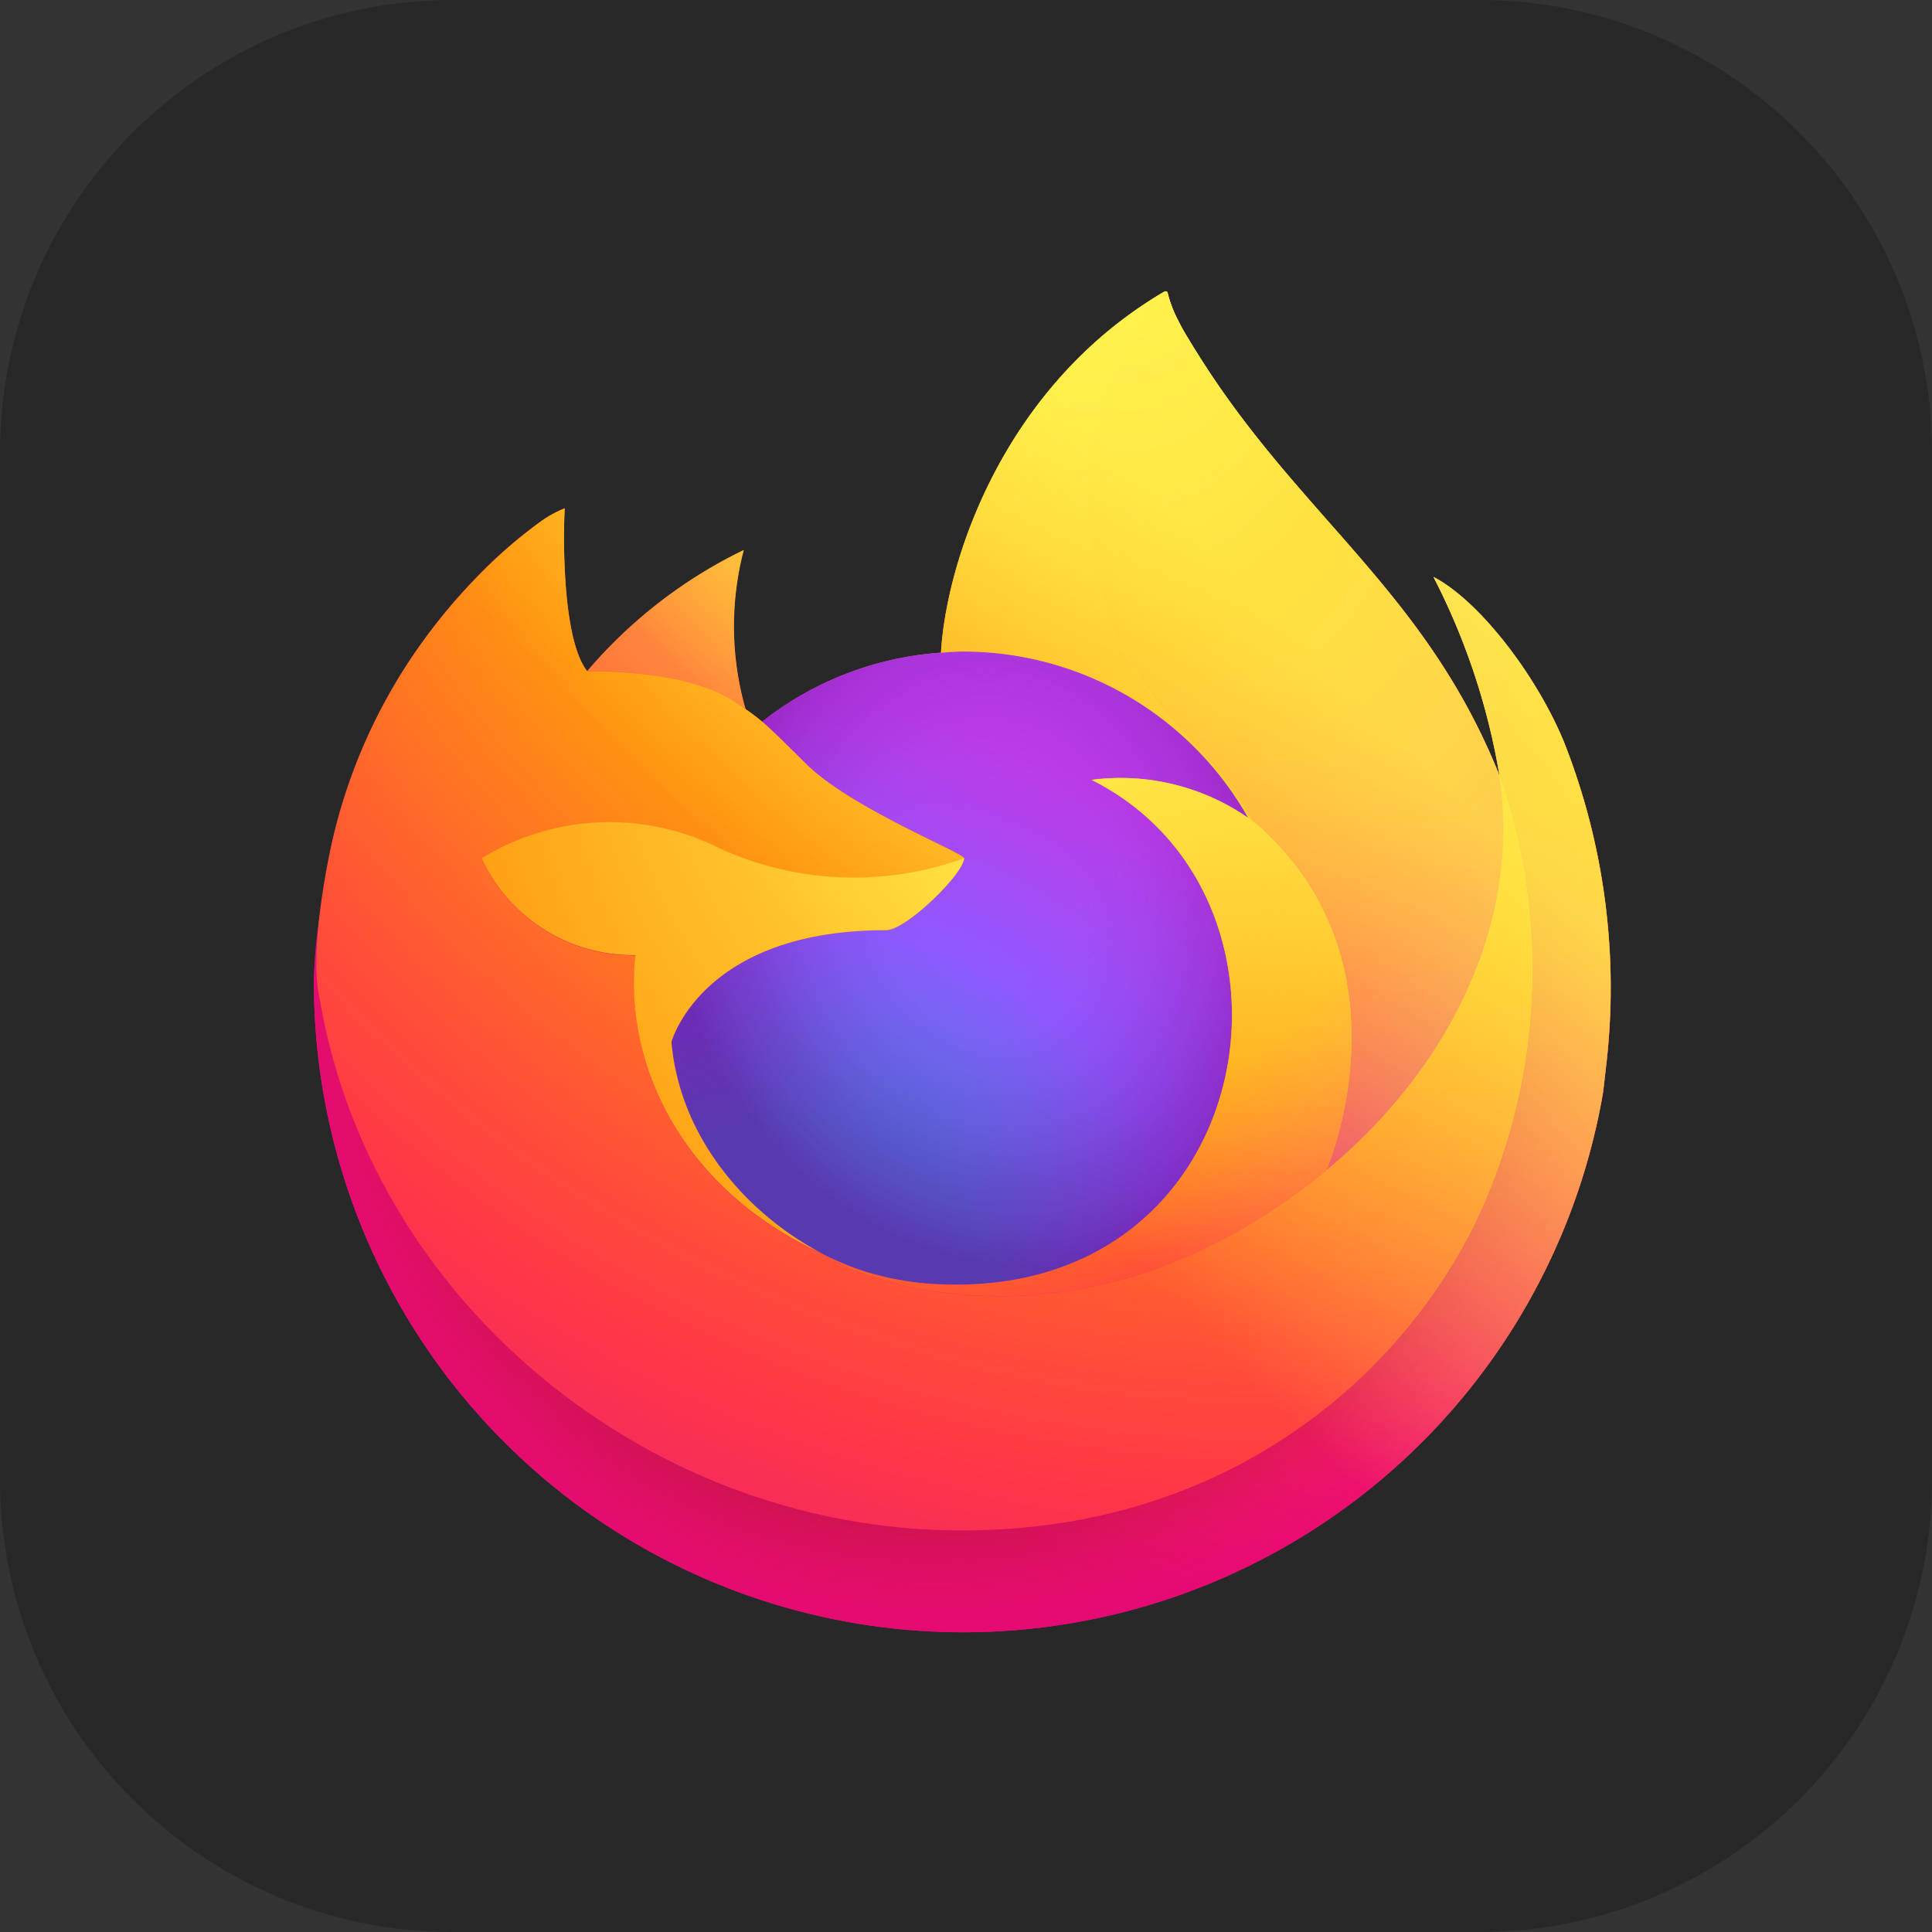 <svg xmlns="http://www.w3.org/2000/svg" fill="none" viewBox="0 0 256 256"><rect x="0" y="0" width="256" height="256" fill="#333333" stroke="none"/><path fill="#282828" d="M196 0H60C26.863 0 0 26.863 0 60v136c0 33.137 26.863 60 60 60h136c33.137 0 60-26.863 60-60V60c0-33.137-26.863-60-60-60"/><path fill="url(#paint0_linear_80_17)" d="M207.209 98.26c-3.738-9.005-11.32-18.729-17.258-21.803a89.6 89.6 0 0 1 8.712 26.138l.016.144c-9.727-24.27-26.215-34.072-39.688-55.386a106 106 0 0 1-2.027-3.299 27 27 0 0 1-.947-1.778 15.6 15.6 0 0 1-1.283-3.411.225.225 0 0 0-.196-.223.3.3 0 0 0-.162 0c-.011 0-.029.02-.042.025-.013.004-.042.024-.062.033l.033-.058c-21.608 12.67-28.944 36.117-29.61 47.853a43 43 0 0 0-23.684 9.136 26 26 0 0 0-2.22-1.684 40 40 0 0 1-.242-21.055 63.7 63.7 0 0 0-20.707 16.025h-.04c-3.41-4.327-3.17-18.596-2.975-21.577a15.4 15.4 0 0 0-2.872 1.527 62.7 62.7 0 0 0-8.408 7.212 75 75 0 0 0-8.042 9.662v.013-.015a72.8 72.8 0 0 0-11.542 26.093l-.116.569c-.162.758-.745 4.554-.845 5.378 0 .065-.014.125-.02.189a82 82 0 0 0-1.396 11.876v.444a86.2 86.2 0 0 0 22.721 58.177 86 86 0 0 0 56.012 27.507 85.96 85.96 0 0 0 59.851-17.626 86.17 86.17 0 0 0 32.22-53.491c.144-1.111.262-2.212.39-3.334a88.7 88.7 0 0 0-5.58-43.273zm-99.153 67.434c.402.193.779.402 1.192.586l.06.038q-.626-.3-1.252-.624m90.625-62.93v-.082l.016.091z"/><path fill="url(#paint1_radial_80_17)" d="M207.209 98.261c-3.738-9.006-11.321-18.73-17.258-21.803a89.6 89.6 0 0 1 8.712 26.137v.082l.016.091a78.1 78.1 0 0 1-2.677 58.143c-9.86 21.183-33.717 42.895-71.074 41.829-40.354-1.145-75.913-31.139-82.55-70.411-1.21-6.195 0-9.335.608-14.369a64.3 64.3 0 0 0-1.383 11.886v.444a86.2 86.2 0 0 0 22.722 58.177 86 86 0 0 0 56.011 27.507 85.95 85.95 0 0 0 59.851-17.626 86.16 86.16 0 0 0 32.22-53.491c.145-1.111.262-2.211.391-3.334a88.7 88.7 0 0 0-5.58-43.273z"/><path fill="url(#paint2_radial_80_17)" d="M207.209 98.261c-3.738-9.006-11.321-18.73-17.258-21.803a89.6 89.6 0 0 1 8.712 26.137v.082l.016.091a78.1 78.1 0 0 1-2.677 58.143c-9.86 21.183-33.717 42.895-71.074 41.829-40.354-1.145-75.913-31.139-82.55-70.411-1.21-6.195 0-9.335.608-14.369a64.3 64.3 0 0 0-1.383 11.886v.444a86.2 86.2 0 0 0 22.722 58.177 86 86 0 0 0 56.011 27.507 85.95 85.95 0 0 0 59.851-17.626 86.16 86.16 0 0 0 32.22-53.491c.145-1.111.262-2.211.391-3.334a88.7 88.7 0 0 0-5.58-43.273z"/><path fill="url(#paint3_radial_80_17)" d="M165.39 108.374c.187.131.36.262.535.393a47 47 0 0 0-7.991-10.435c-26.747-26.782-7.007-58.053-3.68-59.654l.033-.049c-21.608 12.67-28.944 36.117-29.61 47.852 1.003-.069 1.998-.153 3.023-.153a43.4 43.4 0 0 1 21.812 5.933 43.45 43.45 0 0 1 15.878 16.108z"/><path fill="url(#paint4_radial_80_17)" d="M127.744 113.73c-.142 2.143-7.702 9.533-10.345 9.533-24.461 0-28.434 14.818-28.434 14.818 1.083 12.477 9.766 22.759 20.263 28.182.479.249.965.473 1.452.693q1.263.56 2.526 1.036a38.2 38.2 0 0 0 11.193 2.162c42.885 2.014 51.186-51.341 20.242-66.832a29.67 29.67 0 0 1 20.742 5.043 43.44 43.44 0 0 0-15.877-16.108 43.4 43.4 0 0 0-21.813-5.934c-1.021 0-2.02.085-3.023.154a43 43 0 0 0-23.684 9.137c1.312 1.111 2.793 2.596 5.911 5.674 5.838 5.759 20.81 11.724 20.843 12.424z"/><path fill="url(#paint5_radial_80_17)" d="M127.744 113.73c-.142 2.143-7.702 9.533-10.345 9.533-24.461 0-28.434 14.818-28.434 14.818 1.083 12.477 9.766 22.759 20.263 28.182.479.249.965.473 1.452.693q1.263.56 2.526 1.036a38.2 38.2 0 0 0 11.193 2.162c42.885 2.014 51.186-51.341 20.242-66.832a29.67 29.67 0 0 1 20.742 5.043 43.44 43.44 0 0 0-15.877-16.108 43.4 43.4 0 0 0-21.813-5.934c-1.021 0-2.02.085-3.023.154a43 43 0 0 0-23.684 9.137c1.312 1.111 2.793 2.596 5.911 5.674 5.838 5.759 20.81 11.724 20.843 12.424z"/><path fill="url(#paint6_radial_80_17)" d="M96.98 92.771a55 55 0 0 1 1.775 1.18 40 40 0 0 1-.242-21.054 63.7 63.7 0 0 0-20.707 16.025c.42-.011 12.899-.236 19.174 3.85"/><path fill="url(#paint7_radial_80_17)" d="M42.362 132.333c6.64 39.273 42.196 69.278 82.55 70.411 37.357 1.058 61.219-20.656 71.074-41.829a78.1 78.1 0 0 0 2.677-58.142v-.082c0-.065-.013-.103 0-.083l.016.145c3.052 19.952-7.083 39.273-22.93 52.364l-.048.111c-30.876 25.182-60.42 15.189-66.391 11.113q-.626-.3-1.252-.625c-18-8.614-25.437-25.026-23.84-39.117a22.07 22.07 0 0 1-12.088-3.394 22.1 22.1 0 0 1-8.29-9.441 32.42 32.42 0 0 1 31.63-1.272 42.8 42.8 0 0 0 32.297 1.272c-.034-.701-15.005-6.668-20.843-12.425-3.119-3.078-4.599-4.56-5.911-5.674a26 26 0 0 0-2.22-1.685 121 121 0 0 0-1.776-1.18c-6.274-4.085-18.754-3.86-19.166-3.85h-.04c-3.41-4.327-3.17-18.595-2.975-21.576a15.4 15.4 0 0 0-2.872 1.527 62.7 62.7 0 0 0-8.408 7.212 75 75 0 0 0-8.075 9.64 72.8 72.8 0 0 0-11.543 26.09c-.042.176-3.098 13.556-1.591 20.495z"/><path fill="url(#paint8_radial_80_17)" d="M157.932 98.328a47 47 0 0 1 7.991 10.446c.473.358.914.713 1.289 1.058 19.505 18.003 9.285 43.451 8.524 45.251 15.844-13.071 25.97-32.405 22.929-52.363-9.731-24.293-26.236-34.095-39.688-55.41a106 106 0 0 1-2.026-3.297 27 27 0 0 1-.948-1.779 15.7 15.7 0 0 1-1.283-3.411.22.22 0 0 0-.195-.223.3.3 0 0 0-.162 0c-.011 0-.029.02-.042.025-.014.004-.043.024-.063.033-3.327 1.58-23.062 32.872 3.685 59.632z"/><path fill="url(#paint9_radial_80_17)" d="M167.21 109.841c-.375-.345-.817-.7-1.289-1.058-.176-.131-.349-.263-.535-.394a29.67 29.67 0 0 0-20.743-5.043c30.942 15.492 22.64 68.833-20.241 66.833a38.2 38.2 0 0 1-11.194-2.162 46 46 0 0 1-2.526-1.036 32 32 0 0 1-1.452-.694l.06.038c5.98 4.087 35.515 14.073 66.391-11.113l.048-.111c.771-1.8 10.99-27.249-8.523-45.251z"/><path fill="url(#paint10_radial_80_17)" d="M88.967 138.067s3.97-14.818 28.434-14.818c2.643 0 10.21-7.39 10.346-9.532a42.8 42.8 0 0 1-32.297-1.272 32.42 32.42 0 0 0-31.63 1.272 22.1 22.1 0 0 0 8.29 9.441 22.07 22.07 0 0 0 12.089 3.394c-1.594 14.085 5.842 30.494 23.839 39.117.402.194.779.403 1.192.587-10.505-5.434-19.18-15.711-20.263-28.182z"/><path fill="url(#paint11_linear_80_17)" d="M207.209 98.26c-3.738-9.005-11.32-18.729-17.258-21.803a89.6 89.6 0 0 1 8.712 26.138l.016.144c-9.727-24.27-26.215-34.072-39.688-55.386a106 106 0 0 1-2.027-3.299 27 27 0 0 1-.947-1.778 15.6 15.6 0 0 1-1.283-3.411.225.225 0 0 0-.196-.223.3.3 0 0 0-.162 0c-.011 0-.029.02-.042.025-.013.004-.042.024-.062.033l.033-.058c-21.608 12.67-28.944 36.117-29.61 47.853 1.003-.07 1.998-.154 3.023-.154a43.4 43.4 0 0 1 21.812 5.934 43.45 43.45 0 0 1 15.878 16.107 29.67 29.67 0 0 0-20.743-5.043c30.943 15.492 22.641 68.833-20.241 66.833a38.2 38.2 0 0 1-11.194-2.162 46 46 0 0 1-2.526-1.036 32 32 0 0 1-1.451-.694l.06.038q-.627-.3-1.252-.624c.401.193.779.402 1.192.586-10.506-5.436-19.18-15.713-20.264-28.182 0 0 3.971-14.818 28.434-14.818 2.644 0 10.211-7.39 10.346-9.532-.033-.7-15.005-6.668-20.843-12.424-3.118-3.079-4.599-4.561-5.911-5.675a26 26 0 0 0-2.22-1.684 40 40 0 0 1-.241-21.055 63.7 63.7 0 0 0-20.708 16.025h-.04c-3.409-4.327-3.17-18.596-2.974-21.577a15.4 15.4 0 0 0-2.872 1.527 62.7 62.7 0 0 0-8.408 7.212 75 75 0 0 0-8.042 9.662 72.8 72.8 0 0 0-11.542 26.091l-.116.569c-.162.757-.888 4.607-.992 5.434a100 100 0 0 0-1.27 12.008v.445a86.2 86.2 0 0 0 22.722 58.177 86 86 0 0 0 56.011 27.507 85.96 85.96 0 0 0 59.851-17.626 86.16 86.16 0 0 0 32.22-53.491c.145-1.112.262-2.212.391-3.334a88.7 88.7 0 0 0-5.58-43.274z"/><defs><radialGradient id="paint1_radial_80_17" cx="0" cy="0" r="1" gradientTransform="matrix(179.35 0 0 179.584 190.295 58.633)" gradientUnits="userSpaceOnUse"><stop offset=".129" stop-color="#FFBD4F"/><stop offset=".186" stop-color="#FFAC31"/><stop offset=".247" stop-color="#FF9D17"/><stop offset=".283" stop-color="#FF980E"/><stop offset=".403" stop-color="#FF563B"/><stop offset=".467" stop-color="#FF3750"/><stop offset=".71" stop-color="#F5156C"/><stop offset=".782" stop-color="#EB0878"/><stop offset=".86" stop-color="#E50080"/></radialGradient><radialGradient id="paint2_radial_80_17" cx="0" cy="0" r="1" gradientTransform="matrix(179.35 0 0 179.584 123.705 131.977)" gradientUnits="userSpaceOnUse"><stop offset=".3" stop-color="#960E18"/><stop offset=".351" stop-color="#B11927" stop-opacity=".74"/><stop offset=".435" stop-color="#DB293D" stop-opacity=".343"/><stop offset=".497" stop-color="#F5334B" stop-opacity=".094"/><stop offset=".53" stop-color="#FF3750" stop-opacity="0"/></radialGradient><radialGradient id="paint3_radial_80_17" cx="0" cy="0" r="1" gradientTransform="matrix(129.918 0 0 130.087 145.901 18.626)" gradientUnits="userSpaceOnUse"><stop offset=".132" stop-color="#FFF44F"/><stop offset=".252" stop-color="#FFDC3E"/><stop offset=".506" stop-color="#FF9D12"/><stop offset=".526" stop-color="#FF980E"/></radialGradient><radialGradient id="paint4_radial_80_17" cx="0" cy="0" r="1" gradientTransform="matrix(85.391 0 0 85.502 103.728 178.651)" gradientUnits="userSpaceOnUse"><stop offset=".353" stop-color="#3A8EE6"/><stop offset=".472" stop-color="#5C79F0"/><stop offset=".669" stop-color="#9059FF"/><stop offset="1" stop-color="#C139E6"/></radialGradient><radialGradient id="paint5_radial_80_17" cx="0" cy="0" r="1" gradientTransform="matrix(44.013 -10.655 12.489 51.589 132.379 116.562)" gradientUnits="userSpaceOnUse"><stop offset=".206" stop-color="#9059FF" stop-opacity="0"/><stop offset=".278" stop-color="#8C4FF3" stop-opacity=".064"/><stop offset=".747" stop-color="#7716A8" stop-opacity=".45"/><stop offset=".975" stop-color="#6E008B" stop-opacity=".6"/></radialGradient><radialGradient id="paint6_radial_80_17" cx="0" cy="0" r="1" gradientTransform="matrix(61.441 0 0 61.521 121.485 51.965)" gradientUnits="userSpaceOnUse"><stop stop-color="#FFE226"/><stop offset=".121" stop-color="#FFDB27"/><stop offset=".295" stop-color="#FFC82A"/><stop offset=".502" stop-color="#FFA930"/><stop offset=".732" stop-color="#FF7E37"/><stop offset=".792" stop-color="#FF7139"/></radialGradient><radialGradient id="paint7_radial_80_17" cx="0" cy="0" r="1" gradientTransform="matrix(262.144 0 0 262.486 170.318 11.959)" gradientUnits="userSpaceOnUse"><stop offset=".113" stop-color="#FFF44F"/><stop offset=".456" stop-color="#FF980E"/><stop offset=".622" stop-color="#FF5634"/><stop offset=".716" stop-color="#FF3647"/><stop offset=".904" stop-color="#E31587"/></radialGradient><radialGradient id="paint8_radial_80_17" cx="0" cy="0" r="1" gradientTransform="matrix(20.16 191.292 -125.383 13.214 148.53 26.513)" gradientUnits="userSpaceOnUse"><stop stop-color="#FFF44F"/><stop offset=".06" stop-color="#FFE847"/><stop offset=".168" stop-color="#FFC830"/><stop offset=".304" stop-color="#FF980E"/><stop offset=".356" stop-color="#FF8B16"/><stop offset=".455" stop-color="#FF672A"/><stop offset=".57" stop-color="#FF3647"/><stop offset=".737" stop-color="#E31587"/></radialGradient><radialGradient id="paint9_radial_80_17" cx="0" cy="0" r="1" gradientTransform="matrix(163.634 0 0 163.848 121.485 74.19)" gradientUnits="userSpaceOnUse"><stop offset=".137" stop-color="#FFF44F"/><stop offset=".48" stop-color="#FF980E"/><stop offset=".592" stop-color="#FF5634"/><stop offset=".655" stop-color="#FF3647"/><stop offset=".904" stop-color="#E31587"/></radialGradient><radialGradient id="paint10_radial_80_17" cx="0" cy="0" r="1" gradientTransform="matrix(179.106 0 0 179.339 163.659 83.08)" gradientUnits="userSpaceOnUse"><stop offset=".094" stop-color="#FFF44F"/><stop offset=".231" stop-color="#FFE141"/><stop offset=".509" stop-color="#FFAF1E"/><stop offset=".626" stop-color="#FF980E"/></radialGradient><linearGradient id="paint0_linear_80_17" x1="195.822" x2="52.822" y1="66.158" y2="203.949" gradientUnits="userSpaceOnUse"><stop offset=".048" stop-color="#FFF44F"/><stop offset=".111" stop-color="#FFE847"/><stop offset=".225" stop-color="#FFC830"/><stop offset=".368" stop-color="#FF980E"/><stop offset=".401" stop-color="#FF8B16"/><stop offset=".462" stop-color="#FF672A"/><stop offset=".534" stop-color="#FF3647"/><stop offset=".705" stop-color="#E31587"/></linearGradient><linearGradient id="paint11_linear_80_17" x1="194.091" x2="72.427" y1="65.424" y2="186.951" gradientUnits="userSpaceOnUse"><stop offset=".167" stop-color="#FFF44F" stop-opacity=".8"/><stop offset=".266" stop-color="#FFF44F" stop-opacity=".634"/><stop offset=".489" stop-color="#FFF44F" stop-opacity=".217"/><stop offset=".6" stop-color="#FFF44F" stop-opacity="0"/></linearGradient></defs></svg>